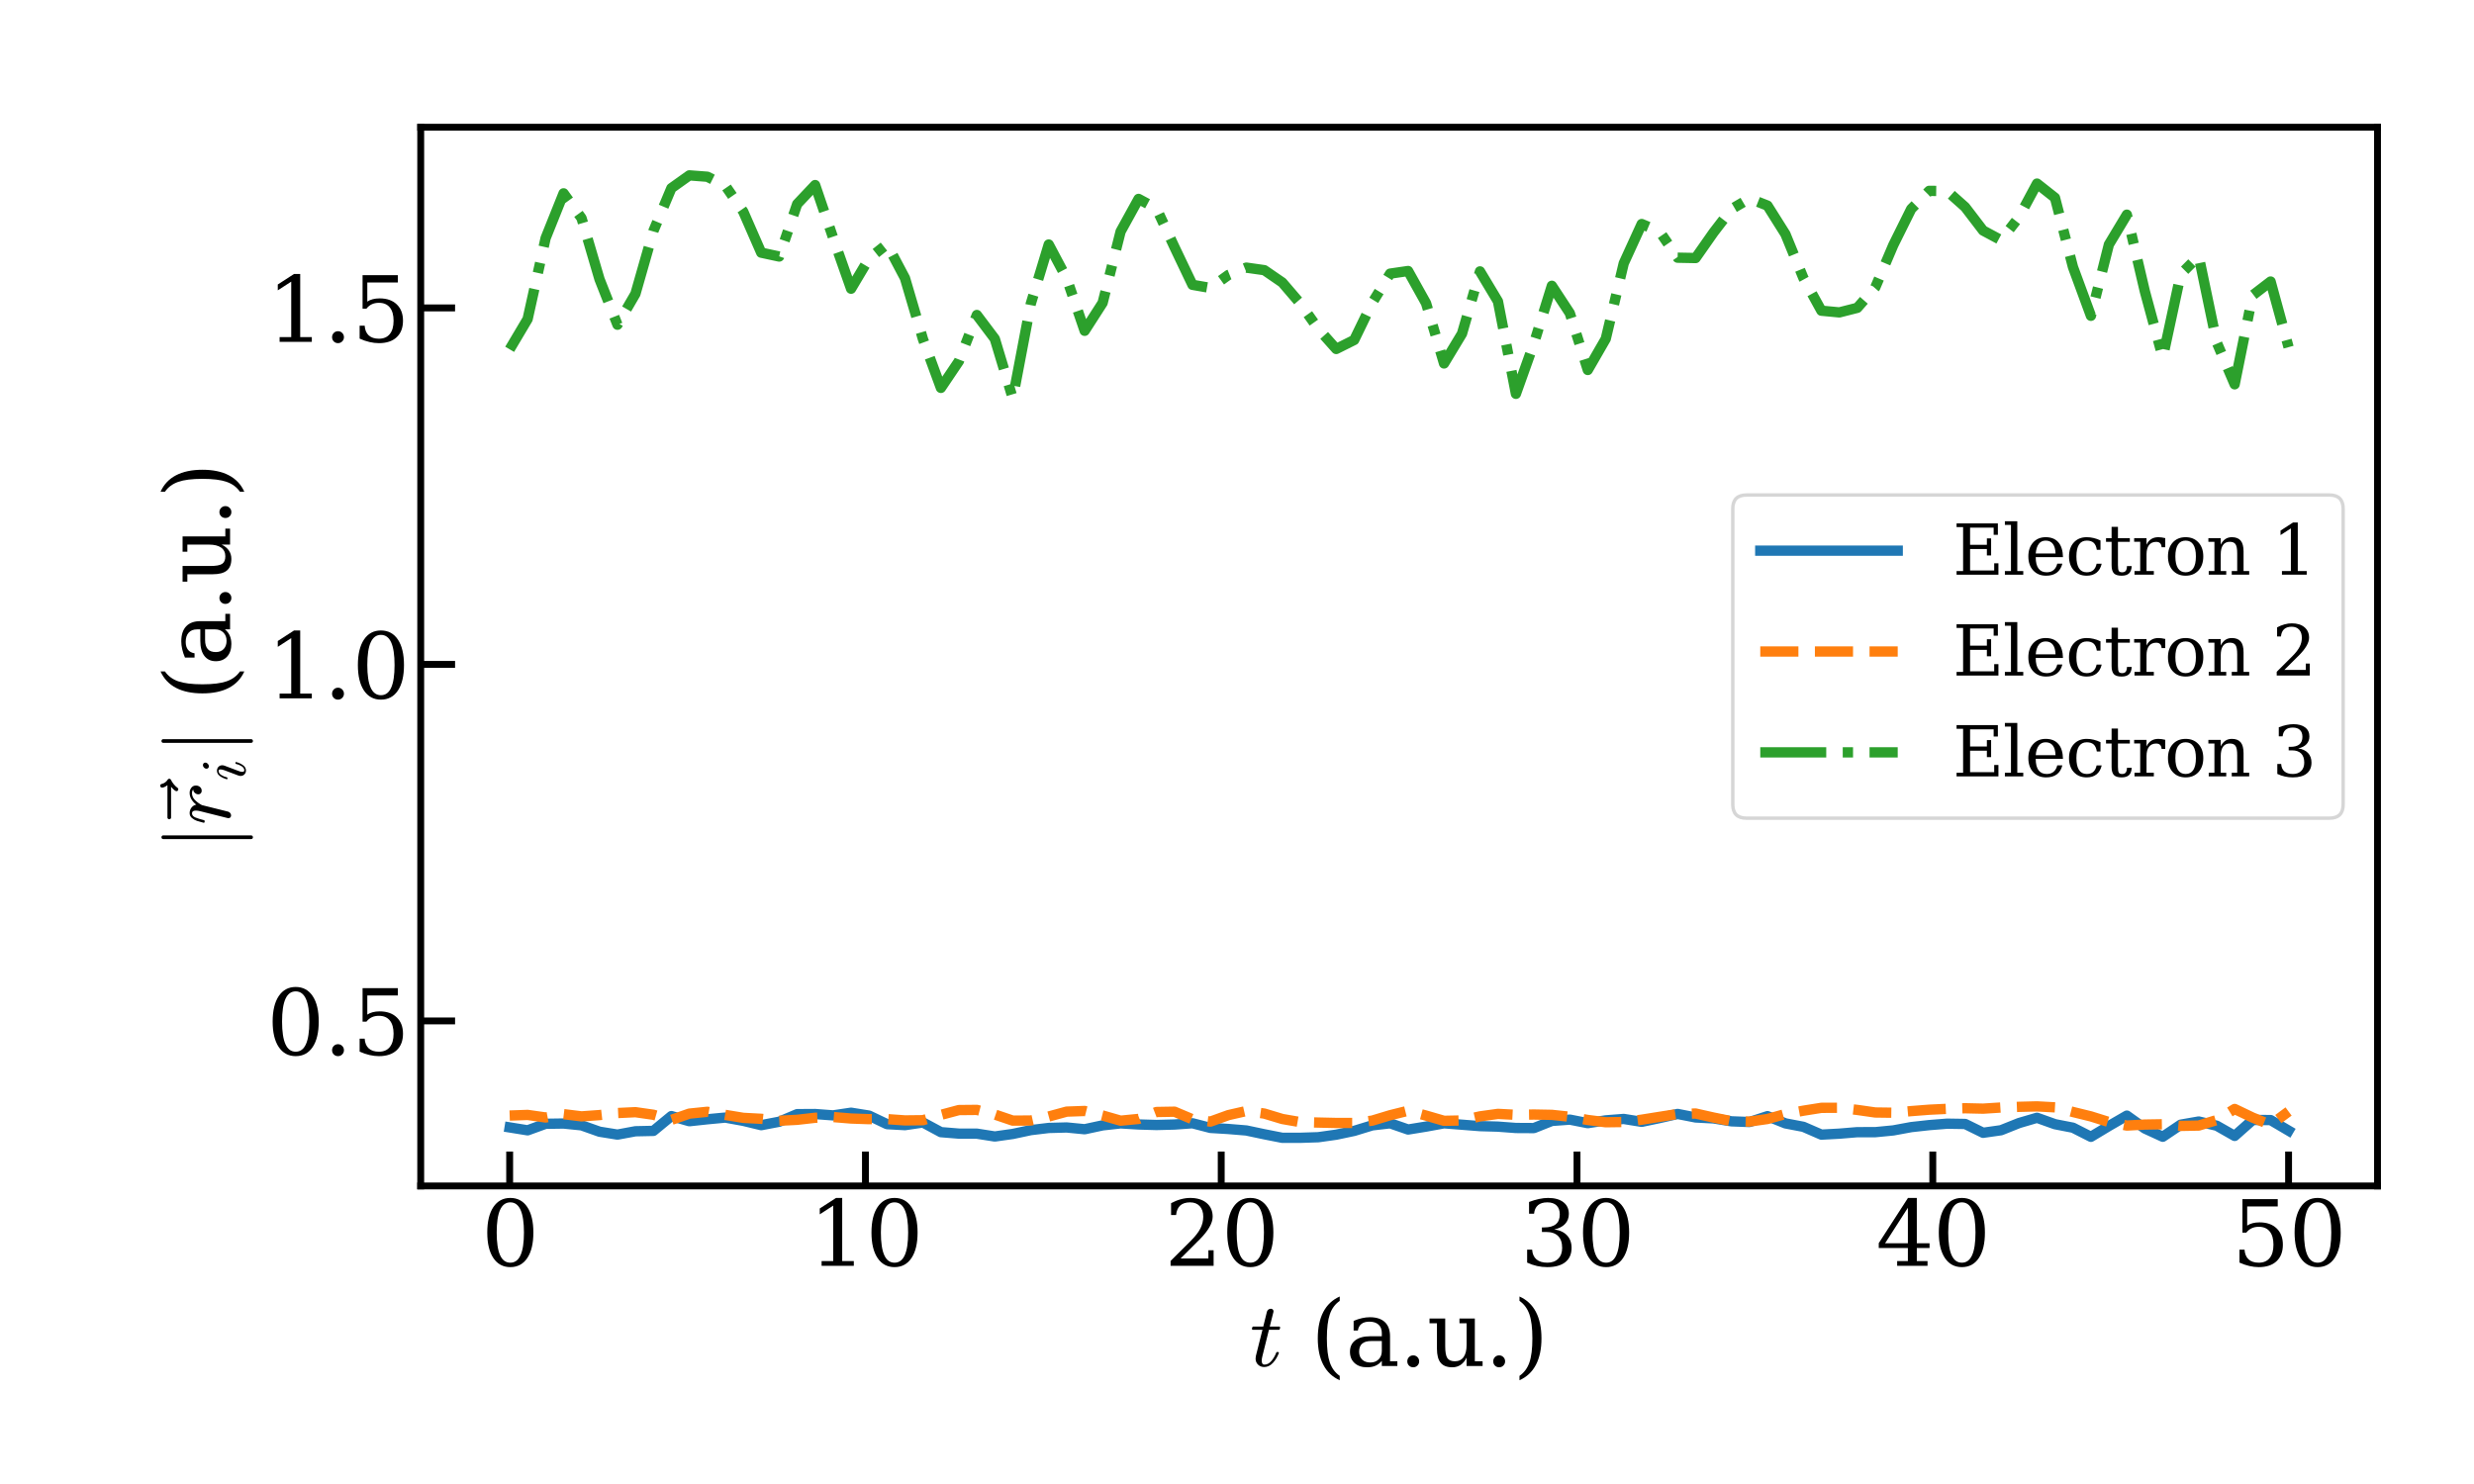 <?xml version="1.0" encoding="utf-8" standalone="no"?>
<!DOCTYPE svg PUBLIC "-//W3C//DTD SVG 1.1//EN"
  "http://www.w3.org/Graphics/SVG/1.1/DTD/svg11.dtd">
<svg xmlns:xlink="http://www.w3.org/1999/xlink" width="720pt" height="432pt" viewBox="0 0 720 432" xmlns="http://www.w3.org/2000/svg" version="1.1">
 <defs>
  <style type="text/css">*{stroke-linejoin: round; stroke-linecap: butt}</style>
 </defs>
 <g id="figure_1">
  <g id="patch_1">
   <path d="M 0 432 
L 720 432 
L 720 0 
L 0 0 
z
" style="fill: #ffffff"/>
  </g>
  <g id="axes_1">
   <g id="patch_2">
    <path d="M 122.44 345.233 
L 691.92 345.233 
L 691.92 37.041 
L 122.44 37.041 
z
" style="fill: #ffffff"/>
   </g>
   <g id="matplotlib.axis_1">
    <g id="xtick_1">
     <g id="line2d_1">
      <defs>
       <path id="mf6968aced9" d="M 0 0 
L 0 -10 
" style="stroke: #000000; stroke-width: 2"/>
      </defs>
      <g>
       <use xlink:href="#mf6968aced9" x="148.325" y="345.233" style="stroke: #000000; stroke-width: 2"/>
      </g>
     </g>
     <g id="text_1">
      <!-- 0 -->
      <g transform="translate(140.054 368.488) scale(0.26 -0.26)">
       <defs>
        <path id="DejaVuSerif-30" d="M 2034 219 
Q 2513 219 2750 744 
Q 2988 1269 2988 2328 
Q 2988 3391 2750 3916 
Q 2513 4441 2034 4441 
Q 1556 4441 1318 3916 
Q 1081 3391 1081 2328 
Q 1081 1269 1318 744 
Q 1556 219 2034 219 
z
M 2034 -91 
Q 1275 -91 848 546 
Q 422 1184 422 2328 
Q 422 3475 848 4112 
Q 1275 4750 2034 4750 
Q 2797 4750 3222 4112 
Q 3647 3475 3647 2328 
Q 3647 1184 3222 546 
Q 2797 -91 2034 -91 
z
" transform="scale(0.016)"/>
       </defs>
       <use xlink:href="#DejaVuSerif-30"/>
      </g>
     </g>
    </g>
    <g id="xtick_2">
     <g id="line2d_2">
      <g>
       <use xlink:href="#mf6968aced9" x="251.867" y="345.233" style="stroke: #000000; stroke-width: 2"/>
      </g>
     </g>
     <g id="text_2">
      <!-- 10 -->
      <g transform="translate(235.325 368.488) scale(0.26 -0.26)">
       <defs>
        <path id="DejaVuSerif-31" d="M 909 0 
L 909 331 
L 1722 331 
L 1722 4213 
L 781 3603 
L 781 4013 
L 1919 4750 
L 2350 4750 
L 2350 331 
L 3163 331 
L 3163 0 
L 909 0 
z
" transform="scale(0.016)"/>
       </defs>
       <use xlink:href="#DejaVuSerif-31"/>
       <use xlink:href="#DejaVuSerif-30" x="63.623"/>
      </g>
     </g>
    </g>
    <g id="xtick_3">
     <g id="line2d_3">
      <g>
       <use xlink:href="#mf6968aced9" x="355.409" y="345.233" style="stroke: #000000; stroke-width: 2"/>
      </g>
     </g>
     <g id="text_3">
      <!-- 20 -->
      <g transform="translate(338.867 368.488) scale(0.26 -0.26)">
       <defs>
        <path id="DejaVuSerif-32" d="M 819 3553 
L 469 3553 
L 469 4384 
Q 803 4563 1142 4656 
Q 1481 4750 1806 4750 
Q 2534 4750 2956 4397 
Q 3378 4044 3378 3438 
Q 3378 2753 2422 1800 
Q 2347 1728 2309 1691 
L 1131 513 
L 3078 513 
L 3078 1088 
L 3444 1088 
L 3444 0 
L 434 0 
L 434 341 
L 1850 1753 
Q 2319 2222 2519 2614 
Q 2719 3006 2719 3438 
Q 2719 3909 2473 4175 
Q 2228 4441 1797 4441 
Q 1350 4441 1106 4219 
Q 863 3997 819 3553 
z
" transform="scale(0.016)"/>
       </defs>
       <use xlink:href="#DejaVuSerif-32"/>
       <use xlink:href="#DejaVuSerif-30" x="63.623"/>
      </g>
     </g>
    </g>
    <g id="xtick_4">
     <g id="line2d_4">
      <g>
       <use xlink:href="#mf6968aced9" x="458.951" y="345.233" style="stroke: #000000; stroke-width: 2"/>
      </g>
     </g>
     <g id="text_4">
      <!-- 30 -->
      <g transform="translate(442.408 368.488) scale(0.26 -0.26)">
       <defs>
        <path id="DejaVuSerif-33" d="M 622 4469 
Q 988 4606 1323 4678 
Q 1659 4750 1953 4750 
Q 2638 4750 3022 4454 
Q 3406 4159 3406 3634 
Q 3406 3213 3140 2930 
Q 2875 2647 2388 2547 
Q 2963 2466 3280 2130 
Q 3597 1794 3597 1259 
Q 3597 606 3158 257 
Q 2719 -91 1894 -91 
Q 1528 -91 1179 -12 
Q 831 66 488 225 
L 488 1131 
L 838 1131 
Q 869 681 1141 450 
Q 1413 219 1906 219 
Q 2384 219 2661 495 
Q 2938 772 2938 1253 
Q 2938 1803 2653 2086 
Q 2369 2369 1819 2369 
L 1522 2369 
L 1522 2688 
L 1678 2688 
Q 2225 2688 2498 2914 
Q 2772 3141 2772 3597 
Q 2772 4006 2547 4223 
Q 2322 4441 1900 4441 
Q 1478 4441 1245 4241 
Q 1013 4041 972 3647 
L 622 3647 
L 622 4469 
z
" transform="scale(0.016)"/>
       </defs>
       <use xlink:href="#DejaVuSerif-33"/>
       <use xlink:href="#DejaVuSerif-30" x="63.623"/>
      </g>
     </g>
    </g>
    <g id="xtick_5">
     <g id="line2d_5">
      <g>
       <use xlink:href="#mf6968aced9" x="562.493" y="345.233" style="stroke: #000000; stroke-width: 2"/>
      </g>
     </g>
     <g id="text_5">
      <!-- 40 -->
      <g transform="translate(545.95 368.488) scale(0.26 -0.26)">
       <defs>
        <path id="DejaVuSerif-34" d="M 2234 1581 
L 2234 4063 
L 641 1581 
L 2234 1581 
z
M 3609 0 
L 1484 0 
L 1484 331 
L 2234 331 
L 2234 1247 
L 197 1247 
L 197 1588 
L 2241 4750 
L 2859 4750 
L 2859 1581 
L 3750 1581 
L 3750 1247 
L 2859 1247 
L 2859 331 
L 3609 331 
L 3609 0 
z
" transform="scale(0.016)"/>
       </defs>
       <use xlink:href="#DejaVuSerif-34"/>
       <use xlink:href="#DejaVuSerif-30" x="63.623"/>
      </g>
     </g>
    </g>
    <g id="xtick_6">
     <g id="line2d_6">
      <g>
       <use xlink:href="#mf6968aced9" x="666.035" y="345.233" style="stroke: #000000; stroke-width: 2"/>
      </g>
     </g>
     <g id="text_6">
      <!-- 50 -->
      <g transform="translate(649.492 368.488) scale(0.26 -0.26)">
       <defs>
        <path id="DejaVuSerif-35" d="M 3219 4666 
L 3219 4153 
L 1081 4153 
L 1081 2816 
Q 1244 2928 1461 2984 
Q 1678 3041 1947 3041 
Q 2703 3041 3140 2622 
Q 3578 2203 3578 1478 
Q 3578 738 3136 323 
Q 2694 -91 1894 -91 
Q 1572 -91 1234 -12 
Q 897 66 544 225 
L 544 1131 
L 897 1131 
Q 925 688 1179 453 
Q 1434 219 1894 219 
Q 2388 219 2653 544 
Q 2919 869 2919 1478 
Q 2919 2084 2655 2407 
Q 2391 2731 1894 2731 
Q 1613 2731 1398 2631 
Q 1184 2531 1019 2322 
L 750 2322 
L 750 4666 
L 3219 4666 
z
" transform="scale(0.016)"/>
       </defs>
       <use xlink:href="#DejaVuSerif-35"/>
       <use xlink:href="#DejaVuSerif-30" x="63.623"/>
      </g>
     </g>
    </g>
    <g id="text_7">
     <!-- $t$ (a.u.) -->
     <g transform="translate(363.76 397.652) scale(0.26 -0.26)">
      <defs>
       <path id="Cmmi10-74" d="M 397 519 
Q 397 613 416 697 
L 878 2534 
L 206 2534 
Q 141 2534 141 2619 
Q 166 2759 225 2759 
L 934 2759 
L 1191 3803 
Q 1216 3888 1291 3947 
Q 1366 4006 1459 4006 
Q 1541 4006 1595 3957 
Q 1650 3909 1650 3828 
Q 1650 3809 1648 3798 
Q 1647 3788 1644 3775 
L 1388 2759 
L 2047 2759 
Q 2113 2759 2113 2675 
Q 2109 2659 2100 2621 
Q 2091 2584 2075 2559 
Q 2059 2534 2028 2534 
L 1331 2534 
L 872 684 
Q 825 503 825 372 
Q 825 97 1013 97 
Q 1294 97 1511 361 
Q 1728 625 1844 941 
Q 1869 978 1894 978 
L 1972 978 
Q 1997 978 2012 961 
Q 2028 944 2028 922 
Q 2028 909 2022 903 
Q 1881 516 1612 222 
Q 1344 -72 997 -72 
Q 744 -72 570 93 
Q 397 259 397 519 
z
" transform="scale(0.016)"/>
       <path id="DejaVuSerif-20" transform="scale(0.016)"/>
       <path id="DejaVuSerif-28" d="M 2041 -997 
Q 1281 -656 893 83 
Q 506 822 506 1931 
Q 506 3044 893 3783 
Q 1281 4522 2041 4863 
L 2041 4556 
Q 1559 4225 1350 3623 
Q 1141 3022 1141 1931 
Q 1141 844 1350 242 
Q 1559 -359 2041 -691 
L 2041 -997 
z
" transform="scale(0.016)"/>
       <path id="DejaVuSerif-61" d="M 2547 1044 
L 2547 1747 
L 1806 1747 
Q 1378 1747 1168 1562 
Q 959 1378 959 997 
Q 959 650 1171 447 
Q 1384 244 1747 244 
Q 2106 244 2326 466 
Q 2547 688 2547 1044 
z
M 3122 2075 
L 3122 331 
L 3634 331 
L 3634 0 
L 2547 0 
L 2547 359 
Q 2356 128 2106 18 
Q 1856 -91 1522 -91 
Q 969 -91 644 203 
Q 319 497 319 997 
Q 319 1513 691 1797 
Q 1063 2081 1741 2081 
L 2547 2081 
L 2547 2309 
Q 2547 2688 2317 2895 
Q 2088 3103 1672 3103 
Q 1328 3103 1125 2947 
Q 922 2791 872 2484 
L 575 2484 
L 575 3156 
Q 875 3284 1158 3348 
Q 1441 3413 1709 3413 
Q 2400 3413 2761 3070 
Q 3122 2728 3122 2075 
z
" transform="scale(0.016)"/>
       <path id="DejaVuSerif-2e" d="M 603 325 
Q 603 500 722 622 
Q 841 744 1019 744 
Q 1191 744 1312 622 
Q 1434 500 1434 325 
Q 1434 153 1312 31 
Q 1191 -91 1019 -91 
Q 841 -91 722 29 
Q 603 150 603 325 
z
" transform="scale(0.016)"/>
       <path id="DejaVuSerif-75" d="M 2266 3322 
L 3341 3322 
L 3341 331 
L 3884 331 
L 3884 0 
L 2766 0 
L 2766 588 
Q 2606 256 2353 82 
Q 2100 -91 1766 -91 
Q 1213 -91 952 223 
Q 691 538 691 1209 
L 691 2988 
L 172 2988 
L 172 3322 
L 1269 3322 
L 1269 1388 
Q 1269 781 1417 556 
Q 1566 331 1947 331 
Q 2347 331 2556 625 
Q 2766 919 2766 1478 
L 2766 2988 
L 2266 2988 
L 2266 3322 
z
" transform="scale(0.016)"/>
       <path id="DejaVuSerif-29" d="M 453 -997 
L 453 -691 
Q 934 -359 1145 242 
Q 1356 844 1356 1931 
Q 1356 3022 1145 3623 
Q 934 4225 453 4556 
L 453 4863 
Q 1216 4522 1603 3783 
Q 1991 3044 1991 1931 
Q 1991 822 1603 83 
Q 1216 -656 453 -997 
z
" transform="scale(0.016)"/>
      </defs>
      <use xlink:href="#Cmmi10-74" transform="translate(0 0.016)"/>
      <use xlink:href="#DejaVuSerif-20" transform="translate(36.084 0.016)"/>
      <use xlink:href="#DejaVuSerif-28" transform="translate(67.871 0.016)"/>
      <use xlink:href="#DejaVuSerif-61" transform="translate(106.885 0.016)"/>
      <use xlink:href="#DejaVuSerif-2e" transform="translate(166.504 0.016)"/>
      <use xlink:href="#DejaVuSerif-75" transform="translate(198.291 0.016)"/>
      <use xlink:href="#DejaVuSerif-2e" transform="translate(262.695 0.016)"/>
      <use xlink:href="#DejaVuSerif-29" transform="translate(294.482 0.016)"/>
     </g>
    </g>
   </g>
   <g id="matplotlib.axis_2">
    <g id="ytick_1">
     <g id="line2d_7">
      <defs>
       <path id="m421e20dd30" d="M 0 0 
L 10 0 
" style="stroke: #000000; stroke-width: 2"/>
      </defs>
      <g>
       <use xlink:href="#m421e20dd30" x="122.44" y="297.191" style="stroke: #000000; stroke-width: 2"/>
      </g>
     </g>
     <g id="text_8">
      <!-- 0.5 -->
      <g transform="translate(77.592 307.069) scale(0.26 -0.26)">
       <use xlink:href="#DejaVuSerif-30"/>
       <use xlink:href="#DejaVuSerif-2e" x="63.623"/>
       <use xlink:href="#DejaVuSerif-35" x="95.41"/>
      </g>
     </g>
    </g>
    <g id="ytick_2">
     <g id="line2d_8">
      <g>
       <use xlink:href="#m421e20dd30" x="122.44" y="193.412" style="stroke: #000000; stroke-width: 2"/>
      </g>
     </g>
     <g id="text_9">
      <!-- 1.0 -->
      <g transform="translate(77.592 203.29) scale(0.26 -0.26)">
       <use xlink:href="#DejaVuSerif-31"/>
       <use xlink:href="#DejaVuSerif-2e" x="63.623"/>
       <use xlink:href="#DejaVuSerif-30" x="95.41"/>
      </g>
     </g>
    </g>
    <g id="ytick_3">
     <g id="line2d_9">
      <g>
       <use xlink:href="#m421e20dd30" x="122.44" y="89.634" style="stroke: #000000; stroke-width: 2"/>
      </g>
     </g>
     <g id="text_10">
      <!-- 1.5 -->
      <g transform="translate(77.592 99.512) scale(0.26 -0.26)">
       <use xlink:href="#DejaVuSerif-31"/>
       <use xlink:href="#DejaVuSerif-2e" x="63.623"/>
       <use xlink:href="#DejaVuSerif-35" x="95.41"/>
      </g>
     </g>
    </g>
    <g id="text_11">
     <!-- $|\vec{r}_i|$ (a.u.) -->
     <g transform="translate(67.092 247.427) rotate(-90) scale(0.26 -0.26)">
      <defs>
       <path id="Cmsy10-6a" d="M 763 -1484 
L 763 4684 
Q 763 4734 800 4767 
Q 838 4800 891 4800 
Q 938 4800 978 4767 
Q 1019 4734 1019 4684 
L 1019 -1484 
Q 1019 -1534 978 -1567 
Q 938 -1600 891 -1600 
Q 838 -1600 800 -1567 
Q 763 -1534 763 -1484 
z
" transform="scale(0.016)"/>
       <path id="Cmmi10-7e" d="M 1281 3809 
Q 1231 3809 1198 3846 
Q 1166 3884 1166 3938 
Q 1166 3984 1198 4023 
Q 1231 4063 1281 4063 
L 3547 4063 
Q 3378 4291 3378 4441 
Q 3378 4497 3417 4533 
Q 3456 4569 3506 4569 
Q 3613 4569 3634 4469 
Q 3697 4194 3938 4044 
Q 4000 4003 4000 3938 
Q 4000 3859 3938 3828 
Q 3575 3647 3353 3347 
Q 3328 3303 3256 3303 
Q 3209 3303 3168 3340 
Q 3128 3378 3128 3431 
Q 3128 3547 3438 3809 
L 1281 3809 
z
" transform="scale(0.016)"/>
       <path id="Cmmi10-72" d="M 494 109 
Q 494 147 500 166 
L 978 2075 
Q 1025 2253 1025 2388 
Q 1025 2663 838 2663 
Q 638 2663 541 2423 
Q 444 2184 353 1819 
Q 353 1800 334 1789 
Q 316 1778 300 1778 
L 225 1778 
Q 203 1778 187 1801 
Q 172 1825 172 1844 
Q 241 2122 305 2315 
Q 369 2509 505 2668 
Q 641 2828 844 2828 
Q 1066 2828 1233 2700 
Q 1400 2572 1441 2363 
Q 1603 2575 1811 2701 
Q 2019 2828 2266 2828 
Q 2469 2828 2623 2709 
Q 2778 2591 2778 2388 
Q 2778 2225 2676 2104 
Q 2575 1984 2406 1984 
Q 2303 1984 2233 2048 
Q 2163 2113 2163 2216 
Q 2163 2356 2266 2467 
Q 2369 2578 2503 2578 
Q 2400 2663 2253 2663 
Q 1978 2663 1775 2467 
Q 1572 2272 1409 1972 
L 953 141 
Q 931 53 854 -9 
Q 778 -72 684 -72 
Q 606 -72 550 -22 
Q 494 28 494 109 
z
" transform="scale(0.016)"/>
       <path id="Cmmi10-69" d="M 500 459 
Q 500 578 550 709 
L 1069 2088 
Q 1153 2322 1153 2472 
Q 1153 2663 1013 2663 
Q 759 2663 595 2402 
Q 431 2141 353 1819 
Q 341 1778 300 1778 
L 225 1778 
Q 172 1778 172 1838 
L 172 1856 
Q 275 2238 487 2533 
Q 700 2828 1025 2828 
Q 1253 2828 1411 2678 
Q 1569 2528 1569 2297 
Q 1569 2178 1516 2047 
L 997 672 
Q 909 459 909 288 
Q 909 97 1056 97 
Q 1306 97 1473 364 
Q 1641 631 1709 941 
Q 1722 978 1759 978 
L 1838 978 
Q 1863 978 1878 961 
Q 1894 944 1894 922 
Q 1894 916 1888 903 
Q 1800 541 1583 234 
Q 1366 -72 1044 -72 
Q 819 -72 659 83 
Q 500 238 500 459 
z
M 1222 3878 
Q 1222 4013 1334 4122 
Q 1447 4231 1581 4231 
Q 1691 4231 1761 4164 
Q 1831 4097 1831 3994 
Q 1831 3850 1717 3742 
Q 1603 3634 1466 3634 
Q 1363 3634 1292 3704 
Q 1222 3775 1222 3878 
z
" transform="scale(0.016)"/>
      </defs>
      <use xlink:href="#Cmsy10-6a" transform="translate(0 0.531)"/>
      <use xlink:href="#Cmmi10-7e" transform="translate(15.746 5.609)"/>
      <use xlink:href="#Cmmi10-72" transform="translate(27.686 0.531)"/>
      <use xlink:href="#Cmmi10-69" transform="translate(77.267 -16.475) scale(0.7)"/>
      <use xlink:href="#Cmsy10-6a" transform="translate(107.741 0.531)"/>
      <use xlink:href="#DejaVuSerif-20" transform="translate(135.426 0.531)"/>
      <use xlink:href="#DejaVuSerif-28" transform="translate(167.214 0.531)"/>
      <use xlink:href="#DejaVuSerif-61" transform="translate(206.227 0.531)"/>
      <use xlink:href="#DejaVuSerif-2e" transform="translate(265.846 0.531)"/>
      <use xlink:href="#DejaVuSerif-75" transform="translate(297.633 0.531)"/>
      <use xlink:href="#DejaVuSerif-2e" transform="translate(362.038 0.531)"/>
      <use xlink:href="#DejaVuSerif-29" transform="translate(393.825 0.531)"/>
     </g>
    </g>
   </g>
   <g id="line2d_10">
    <path d="M 148.325 328.198 
L 153.555 329.041 
L 158.784 327.14 
L 164.014 327.063 
L 169.243 327.591 
L 174.472 329.444 
L 179.702 330.287 
L 184.931 329.316 
L 190.161 329.205 
L 195.39 324.897 
L 200.619 326.391 
L 205.849 325.826 
L 211.078 325.333 
L 216.307 326.281 
L 221.537 327.543 
L 226.766 326.545 
L 231.996 324.331 
L 237.225 324.298 
L 242.454 324.692 
L 247.684 323.915 
L 252.913 324.754 
L 258.143 327.244 
L 263.372 327.534 
L 268.601 326.76 
L 273.831 329.575 
L 279.06 330.002 
L 284.289 330.012 
L 289.519 330.837 
L 294.748 330.099 
L 299.978 328.983 
L 305.207 328.355 
L 310.436 328.214 
L 315.666 328.725 
L 320.895 327.599 
L 326.125 327.023 
L 331.354 327.341 
L 336.583 327.492 
L 341.813 327.356 
L 347.042 326.986 
L 352.271 328.339 
L 357.501 328.656 
L 362.73 329.087 
L 367.96 330.194 
L 373.189 331.224 
L 378.418 331.219 
L 383.648 331.049 
L 388.877 330.312 
L 394.107 329.206 
L 399.336 327.605 
L 404.565 326.997 
L 409.795 328.811 
L 415.024 327.96 
L 420.253 327.001 
L 425.483 327.409 
L 430.712 327.821 
L 435.942 327.97 
L 441.171 328.364 
L 446.4 328.393 
L 451.63 326.306 
L 456.859 325.928 
L 462.089 326.957 
L 467.318 326.141 
L 472.547 325.731 
L 477.777 326.57 
L 483.006 325.466 
L 488.235 324.276 
L 493.465 325.3 
L 498.694 325.575 
L 503.924 326.426 
L 509.153 326.628 
L 514.382 324.918 
L 519.612 327.023 
L 524.841 328.025 
L 530.071 330.296 
L 535.3 330.015 
L 540.529 329.58 
L 545.759 329.579 
L 550.988 329.071 
L 556.217 328.106 
L 561.447 327.528 
L 566.676 327.107 
L 571.906 327.191 
L 577.135 329.759 
L 582.364 329.015 
L 587.594 326.924 
L 592.823 325.39 
L 598.053 327.259 
L 603.282 328.28 
L 608.511 330.929 
L 613.741 327.786 
L 618.97 324.76 
L 624.199 328.51 
L 629.429 330.913 
L 634.658 327.393 
L 639.888 326.478 
L 645.117 327.696 
L 650.346 330.67 
L 655.576 326.034 
L 660.805 326.051 
L 666.035 329.131 
" clip-path="url(#pad9518f299)" style="fill: none; stroke: #1f77b4; stroke-width: 3; stroke-linecap: square"/>
   </g>
   <g id="line2d_11">
    <path d="M 148.325 324.744 
L 153.555 324.559 
L 158.784 325.304 
L 164.014 324.335 
L 169.243 324.982 
L 174.472 324.605 
L 179.702 324.011 
L 184.931 323.761 
L 190.161 324.512 
L 195.39 326.006 
L 200.619 324.178 
L 205.849 323.646 
L 211.078 324.55 
L 216.307 325.412 
L 221.537 325.689 
L 226.766 326.259 
L 231.996 325.983 
L 237.225 325.387 
L 242.454 325.176 
L 247.684 325.607 
L 252.913 325.792 
L 258.143 325.783 
L 263.372 326.156 
L 268.601 326.097 
L 273.831 324.544 
L 279.06 323.146 
L 284.289 323.095 
L 289.519 324.443 
L 294.748 326.216 
L 299.978 326.188 
L 305.207 325.021 
L 310.436 323.596 
L 315.666 323.409 
L 320.895 324.733 
L 326.125 326.235 
L 331.354 325.725 
L 336.583 323.708 
L 341.813 323.619 
L 347.042 325.828 
L 352.271 326.502 
L 357.501 324.613 
L 362.73 323.419 
L 367.96 324.169 
L 373.189 325.747 
L 378.418 326.656 
L 383.648 326.782 
L 388.877 326.901 
L 394.107 326.905 
L 399.336 326.226 
L 404.565 324.648 
L 409.795 323.342 
L 415.024 324.754 
L 420.253 326.274 
L 425.483 326.172 
L 430.712 324.981 
L 435.942 324.258 
L 441.171 324.531 
L 446.4 324.443 
L 451.63 324.54 
L 456.859 325.092 
L 462.089 326.03 
L 467.318 326.694 
L 472.547 326.624 
L 477.777 325.947 
L 483.006 325.113 
L 488.235 324.292 
L 493.465 324.152 
L 498.694 325.329 
L 503.924 326.392 
L 509.153 326.491 
L 514.382 325.748 
L 519.612 324.287 
L 524.841 323.326 
L 530.071 322.495 
L 535.3 322.478 
L 540.529 323.104 
L 545.759 323.852 
L 550.988 323.92 
L 556.217 323.449 
L 561.447 323.042 
L 566.676 322.788 
L 571.906 322.614 
L 577.135 322.734 
L 582.364 322.401 
L 587.594 322.205 
L 592.823 322.072 
L 598.053 322.354 
L 603.282 323.705 
L 608.511 324.991 
L 613.741 326.632 
L 618.97 327.659 
L 624.199 327.365 
L 629.429 327.282 
L 634.658 327.758 
L 639.888 327.655 
L 645.117 326.06 
L 650.346 322.826 
L 655.576 325.331 
L 660.805 327.442 
L 666.035 323.554 
" clip-path="url(#pad9518f299)" style="fill: none; stroke-dasharray: 11.1,4.8; stroke-dashoffset: 0; stroke: #ff7f0e; stroke-width: 3"/>
   </g>
   <g id="line2d_12">
    <path d="M 148.325 101.685 
L 153.555 92.872 
L 158.784 69.334 
L 164.014 56.281 
L 169.243 63.497 
L 174.472 81.272 
L 179.702 94.527 
L 184.931 85.525 
L 190.161 67.222 
L 195.39 54.777 
L 200.619 51.05 
L 205.849 51.447 
L 211.078 54.048 
L 216.307 61.594 
L 221.537 73.553 
L 226.766 74.676 
L 231.996 59.407 
L 237.225 53.874 
L 242.454 69.205 
L 247.684 84.043 
L 252.913 75.258 
L 258.143 71.081 
L 263.372 80.965 
L 268.601 98.716 
L 273.831 112.914 
L 279.06 105.152 
L 284.289 91.695 
L 289.519 98.634 
L 294.748 115.97 
L 299.978 88.449 
L 305.207 71.179 
L 310.436 81.044 
L 315.666 96.3 
L 320.895 88.158 
L 326.125 67.406 
L 331.354 57.904 
L 336.583 60.718 
L 341.813 71.952 
L 347.042 82.912 
L 352.271 83.822 
L 357.501 80.037 
L 362.73 77.906 
L 367.96 78.647 
L 373.189 82.242 
L 378.418 88.345 
L 383.648 95.716 
L 388.877 101.585 
L 394.107 98.969 
L 399.336 88.182 
L 404.565 79.655 
L 409.795 78.891 
L 415.024 88.267 
L 420.253 105.801 
L 425.483 97.131 
L 430.712 79.004 
L 435.942 87.722 
L 441.171 114.644 
L 446.4 100.004 
L 451.63 83.195 
L 456.859 91.169 
L 462.089 107.701 
L 467.318 98.626 
L 472.547 76.663 
L 477.777 65.215 
L 483.006 67.413 
L 488.235 75.015 
L 493.465 75.115 
L 498.694 67.655 
L 503.924 60.86 
L 509.153 57.795 
L 514.382 59.853 
L 519.612 68.171 
L 524.841 80.947 
L 530.071 90.446 
L 535.3 90.941 
L 540.529 89.611 
L 545.759 83.641 
L 550.988 71.365 
L 556.217 60.827 
L 561.447 55.558 
L 566.676 55.619 
L 571.906 60.277 
L 577.135 67.113 
L 582.364 69.912 
L 587.594 63.18 
L 592.823 53.441 
L 598.053 57.569 
L 603.282 77.726 
L 608.511 91.931 
L 613.741 71.19 
L 618.97 62.49 
L 624.199 84.788 
L 629.429 104.083 
L 634.658 79.798 
L 639.888 74.573 
L 645.117 99.652 
L 650.346 111.873 
L 655.576 85.973 
L 660.805 81.954 
L 666.035 101.061 
" clip-path="url(#pad9518f299)" style="fill: none; stroke-dasharray: 19.2,4.8,3,4.8; stroke-dashoffset: 0; stroke: #2ca02c; stroke-width: 3"/>
   </g>
   <g id="patch_3">
    <path d="M 122.44 345.233 
L 122.44 37.041 
" style="fill: none; stroke: #000000; stroke-width: 2; stroke-linejoin: miter; stroke-linecap: square"/>
   </g>
   <g id="patch_4">
    <path d="M 691.92 345.233 
L 691.92 37.041 
" style="fill: none; stroke: #000000; stroke-width: 2; stroke-linejoin: miter; stroke-linecap: square"/>
   </g>
   <g id="patch_5">
    <path d="M 122.44 345.233 
L 691.92 345.233 
" style="fill: none; stroke: #000000; stroke-width: 2; stroke-linejoin: miter; stroke-linecap: square"/>
   </g>
   <g id="patch_6">
    <path d="M 122.44 37.041 
L 691.92 37.041 
" style="fill: none; stroke: #000000; stroke-width: 2; stroke-linejoin: miter; stroke-linecap: square"/>
   </g>
   <g id="legend_1">
    <g id="patch_7">
     <path d="M 508.286 238.171 
L 677.92 238.171 
Q 681.92 238.171 681.92 234.171 
L 681.92 148.103 
Q 681.92 144.103 677.92 144.103 
L 508.286 144.103 
Q 504.286 144.103 504.286 148.103 
L 504.286 234.171 
Q 504.286 238.171 508.286 238.171 
z
" style="fill: #ffffff; opacity: 0.8; stroke: #cccccc; stroke-linejoin: miter"/>
    </g>
    <g id="line2d_13">
     <path d="M 512.286 160.299 
L 532.286 160.299 
L 552.286 160.299 
" style="fill: none; stroke: #1f77b4; stroke-width: 3; stroke-linecap: square"/>
    </g>
    <g id="text_12">
     <!-- Electron 1 -->
     <g transform="translate(568.286 167.299) scale(0.2 -0.2)">
      <defs>
       <path id="DejaVuSerif-45" d="M 353 0 
L 353 331 
L 947 331 
L 947 4331 
L 353 4331 
L 353 4666 
L 4109 4666 
L 4109 3628 
L 3725 3628 
L 3725 4281 
L 1581 4281 
L 1581 2719 
L 3109 2719 
L 3109 3303 
L 3494 3303 
L 3494 1753 
L 3109 1753 
L 3109 2338 
L 1581 2338 
L 1581 384 
L 3775 384 
L 3775 1038 
L 4159 1038 
L 4159 0 
L 353 0 
z
" transform="scale(0.016)"/>
       <path id="DejaVuSerif-6c" d="M 1313 331 
L 1856 331 
L 1856 0 
L 184 0 
L 184 331 
L 738 331 
L 738 4531 
L 184 4531 
L 184 4863 
L 1313 4863 
L 1313 331 
z
" transform="scale(0.016)"/>
       <path id="DejaVuSerif-65" d="M 3469 1600 
L 991 1600 
L 991 1575 
Q 991 903 1244 561 
Q 1497 219 1991 219 
Q 2369 219 2611 417 
Q 2853 616 2950 1006 
L 3413 1006 
Q 3275 459 2904 184 
Q 2534 -91 1931 -91 
Q 1203 -91 761 389 
Q 319 869 319 1663 
Q 319 2450 753 2931 
Q 1188 3413 1894 3413 
Q 2647 3413 3050 2948 
Q 3453 2484 3469 1600 
z
M 2791 1931 
Q 2772 2513 2545 2808 
Q 2319 3103 1894 3103 
Q 1497 3103 1269 2806 
Q 1041 2509 991 1931 
L 2791 1931 
z
" transform="scale(0.016)"/>
       <path id="DejaVuSerif-63" d="M 3291 997 
Q 3169 466 2822 187 
Q 2475 -91 1925 -91 
Q 1200 -91 759 389 
Q 319 869 319 1663 
Q 319 2459 759 2936 
Q 1200 3413 1925 3413 
Q 2241 3413 2553 3339 
Q 2866 3266 3181 3116 
L 3181 2266 
L 2847 2266 
Q 2781 2703 2561 2903 
Q 2341 3103 1931 3103 
Q 1466 3103 1228 2742 
Q 991 2381 991 1663 
Q 991 944 1227 581 
Q 1463 219 1931 219 
Q 2303 219 2525 412 
Q 2747 606 2828 997 
L 3291 997 
z
" transform="scale(0.016)"/>
       <path id="DejaVuSerif-74" d="M 691 2988 
L 184 2988 
L 184 3322 
L 691 3322 
L 691 4353 
L 1269 4353 
L 1269 3322 
L 2350 3322 
L 2350 2988 
L 1269 2988 
L 1269 878 
Q 1269 456 1350 337 
Q 1431 219 1650 219 
Q 1875 219 1978 351 
Q 2081 484 2088 781 
L 2522 781 
Q 2497 328 2275 118 
Q 2053 -91 1600 -91 
Q 1103 -91 897 129 
Q 691 350 691 878 
L 691 2988 
z
" transform="scale(0.016)"/>
       <path id="DejaVuSerif-72" d="M 3059 3328 
L 3059 2497 
L 2728 2497 
Q 2713 2744 2591 2866 
Q 2469 2988 2234 2988 
Q 1809 2988 1582 2694 
Q 1356 2400 1356 1850 
L 1356 331 
L 2022 331 
L 2022 0 
L 263 0 
L 263 331 
L 781 331 
L 781 2994 
L 231 2994 
L 231 3322 
L 1356 3322 
L 1356 2731 
Q 1525 3078 1790 3245 
Q 2056 3413 2438 3413 
Q 2578 3413 2733 3391 
Q 2888 3369 3059 3328 
z
" transform="scale(0.016)"/>
       <path id="DejaVuSerif-6f" d="M 1925 219 
Q 2388 219 2623 584 
Q 2859 950 2859 1663 
Q 2859 2375 2623 2739 
Q 2388 3103 1925 3103 
Q 1463 3103 1227 2739 
Q 991 2375 991 1663 
Q 991 950 1228 584 
Q 1466 219 1925 219 
z
M 1925 -91 
Q 1200 -91 759 389 
Q 319 869 319 1663 
Q 319 2456 758 2934 
Q 1197 3413 1925 3413 
Q 2653 3413 3092 2934 
Q 3531 2456 3531 1663 
Q 3531 869 3092 389 
Q 2653 -91 1925 -91 
z
" transform="scale(0.016)"/>
       <path id="DejaVuSerif-6e" d="M 263 0 
L 263 331 
L 781 331 
L 781 2988 
L 231 2988 
L 231 3322 
L 1356 3322 
L 1356 2731 
Q 1516 3069 1770 3241 
Q 2025 3413 2363 3413 
Q 2913 3413 3172 3097 
Q 3431 2781 3431 2113 
L 3431 331 
L 3944 331 
L 3944 0 
L 2356 0 
L 2356 331 
L 2853 331 
L 2853 1931 
Q 2853 2541 2703 2767 
Q 2553 2994 2175 2994 
Q 1775 2994 1565 2701 
Q 1356 2409 1356 1850 
L 1356 331 
L 1856 331 
L 1856 0 
L 263 0 
z
" transform="scale(0.016)"/>
      </defs>
      <use xlink:href="#DejaVuSerif-45"/>
      <use xlink:href="#DejaVuSerif-6c" x="72.998"/>
      <use xlink:href="#DejaVuSerif-65" x="104.98"/>
      <use xlink:href="#DejaVuSerif-63" x="164.16"/>
      <use xlink:href="#DejaVuSerif-74" x="220.166"/>
      <use xlink:href="#DejaVuSerif-72" x="260.352"/>
      <use xlink:href="#DejaVuSerif-6f" x="308.154"/>
      <use xlink:href="#DejaVuSerif-6e" x="368.359"/>
      <use xlink:href="#DejaVuSerif-20" x="432.764"/>
      <use xlink:href="#DejaVuSerif-31" x="464.551"/>
     </g>
    </g>
    <g id="line2d_14">
     <path d="M 512.286 189.656 
L 532.286 189.656 
L 552.286 189.656 
" style="fill: none; stroke-dasharray: 11.1,4.8; stroke-dashoffset: 0; stroke: #ff7f0e; stroke-width: 3"/>
    </g>
    <g id="text_13">
     <!-- Electron 2 -->
     <g transform="translate(568.286 196.656) scale(0.2 -0.2)">
      <use xlink:href="#DejaVuSerif-45"/>
      <use xlink:href="#DejaVuSerif-6c" x="72.998"/>
      <use xlink:href="#DejaVuSerif-65" x="104.98"/>
      <use xlink:href="#DejaVuSerif-63" x="164.16"/>
      <use xlink:href="#DejaVuSerif-74" x="220.166"/>
      <use xlink:href="#DejaVuSerif-72" x="260.352"/>
      <use xlink:href="#DejaVuSerif-6f" x="308.154"/>
      <use xlink:href="#DejaVuSerif-6e" x="368.359"/>
      <use xlink:href="#DejaVuSerif-20" x="432.764"/>
      <use xlink:href="#DejaVuSerif-32" x="464.551"/>
     </g>
    </g>
    <g id="line2d_15">
     <path d="M 512.286 219.012 
L 532.286 219.012 
L 552.286 219.012 
" style="fill: none; stroke-dasharray: 19.2,4.8,3,4.8; stroke-dashoffset: 0; stroke: #2ca02c; stroke-width: 3"/>
    </g>
    <g id="text_14">
     <!-- Electron 3 -->
     <g transform="translate(568.286 226.012) scale(0.2 -0.2)">
      <use xlink:href="#DejaVuSerif-45"/>
      <use xlink:href="#DejaVuSerif-6c" x="72.998"/>
      <use xlink:href="#DejaVuSerif-65" x="104.98"/>
      <use xlink:href="#DejaVuSerif-63" x="164.16"/>
      <use xlink:href="#DejaVuSerif-74" x="220.166"/>
      <use xlink:href="#DejaVuSerif-72" x="260.352"/>
      <use xlink:href="#DejaVuSerif-6f" x="308.154"/>
      <use xlink:href="#DejaVuSerif-6e" x="368.359"/>
      <use xlink:href="#DejaVuSerif-20" x="432.764"/>
      <use xlink:href="#DejaVuSerif-33" x="464.551"/>
     </g>
    </g>
   </g>
  </g>
 </g>
 <defs>
  <clipPath id="pad9518f299">
   <rect x="122.44" y="37.041" width="569.48" height="308.191"/>
  </clipPath>
 </defs>
</svg>

